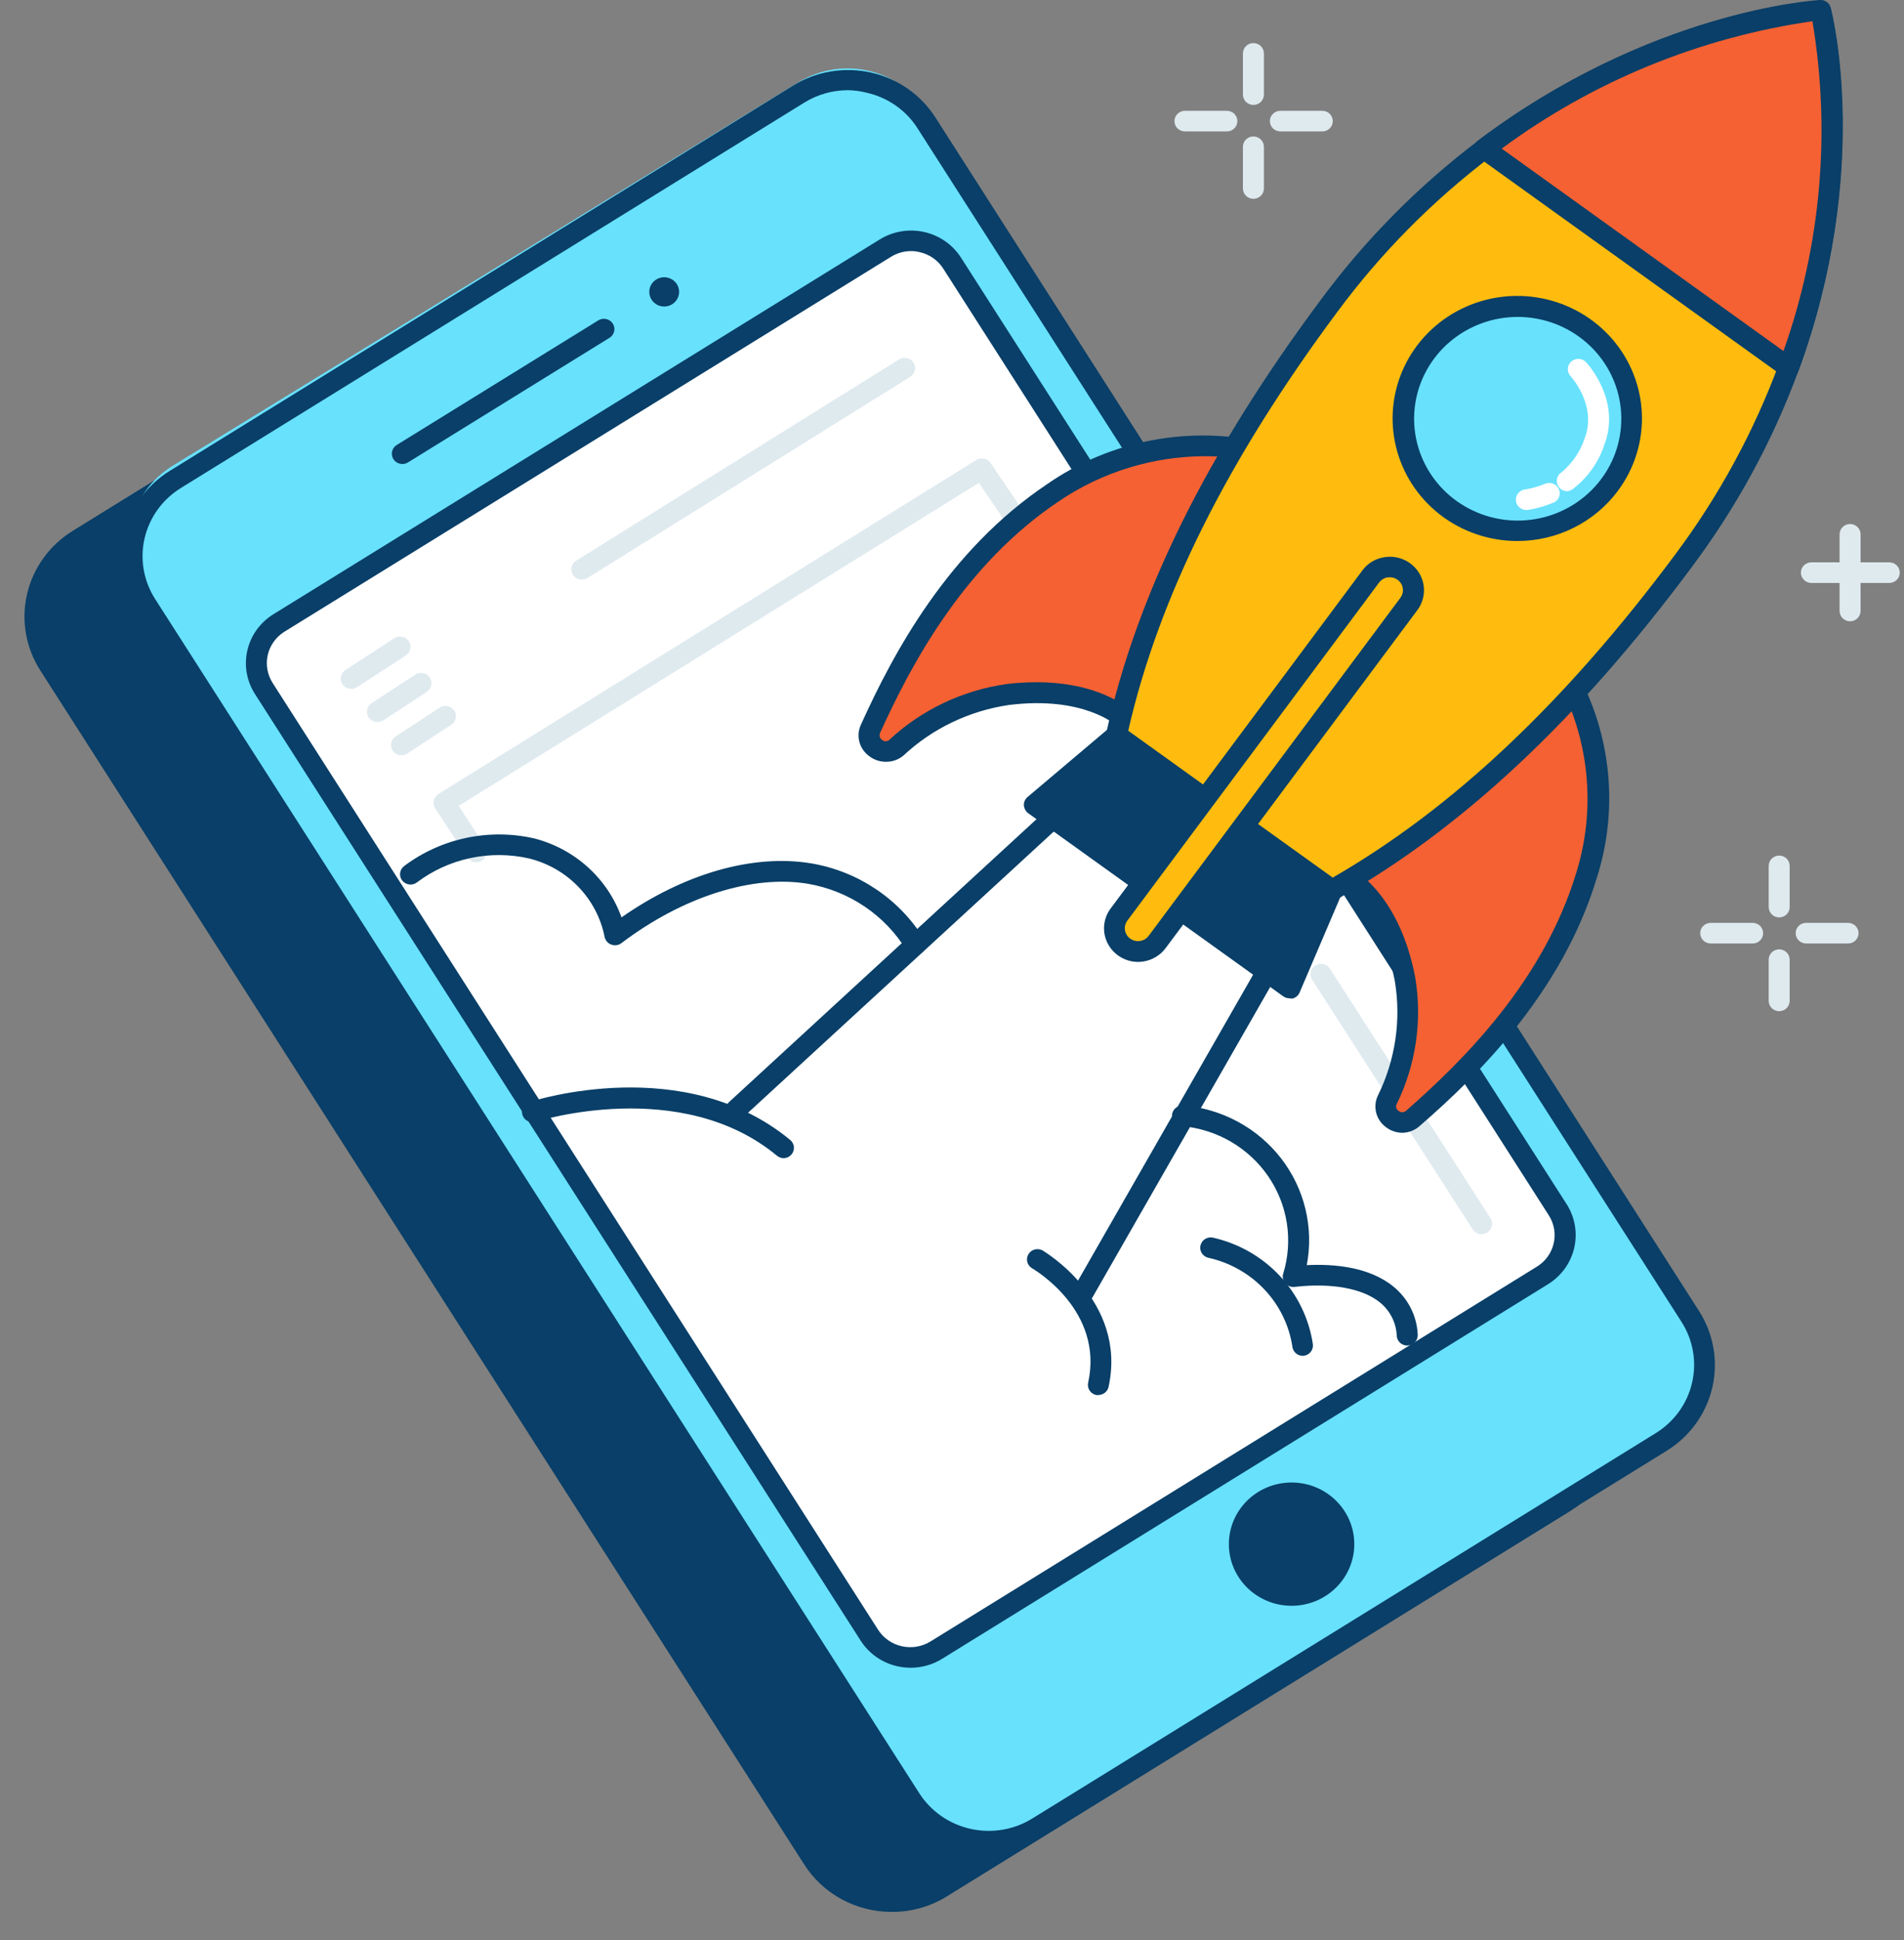 <svg width="108" height="110" viewBox="0 0 108 110" fill="none" xmlns="http://www.w3.org/2000/svg">
<rect x="0" y="0" width="108" height="110" fill="#808080" stroke="none"/>
<g id="&#240;&#159;&#166;&#134; illustration &#34;Startup&#34;">
<g id="Group">
<path id="Vector" d="M100.92 52.012C100.762 52.012 100.611 51.95 100.499 51.84C100.388 51.731 100.325 51.582 100.325 51.427V49.09C100.325 48.935 100.388 48.786 100.499 48.677C100.611 48.567 100.762 48.506 100.92 48.506C101.078 48.506 101.229 48.567 101.341 48.677C101.452 48.786 101.515 48.935 101.515 49.09V51.427C101.515 51.582 101.452 51.731 101.341 51.84C101.229 51.95 101.078 52.012 100.92 52.012Z" fill="#DFEAEF"/>
<path id="Vector_2" d="M100.92 57.329C100.762 57.329 100.611 57.267 100.499 57.158C100.388 57.048 100.325 56.9 100.325 56.745V54.407C100.325 54.252 100.388 54.104 100.499 53.994C100.611 53.885 100.762 53.823 100.92 53.823C101.078 53.823 101.229 53.885 101.341 53.994C101.452 54.104 101.515 54.252 101.515 54.407V56.745C101.515 56.9 101.452 57.048 101.341 57.158C101.229 57.267 101.078 57.329 100.92 57.329Z" fill="#DFEAEF"/>
<path id="Vector_3" d="M104.828 53.49H102.449C102.291 53.49 102.14 53.428 102.028 53.319C101.917 53.209 101.854 53.06 101.854 52.906C101.854 52.751 101.917 52.602 102.028 52.492C102.14 52.383 102.291 52.321 102.449 52.321H104.828C104.986 52.321 105.137 52.383 105.249 52.492C105.36 52.602 105.423 52.751 105.423 52.906C105.423 53.06 105.36 53.209 105.249 53.319C105.137 53.428 104.986 53.49 104.828 53.49Z" fill="#DFEAEF"/>
<path id="Vector_4" d="M99.415 53.49H97.036C96.878 53.49 96.727 53.428 96.615 53.319C96.504 53.209 96.441 53.06 96.441 52.906C96.441 52.751 96.504 52.602 96.615 52.492C96.727 52.383 96.878 52.321 97.036 52.321H99.415C99.573 52.321 99.724 52.383 99.836 52.492C99.947 52.602 100.01 52.751 100.01 52.906C100.01 53.06 99.947 53.209 99.836 53.319C99.724 53.428 99.573 53.49 99.415 53.49Z" fill="#DFEAEF"/>
<path id="Vector_5" d="M71.097 5.949C70.939 5.949 70.788 5.887 70.676 5.778C70.565 5.668 70.502 5.519 70.502 5.365V3.027C70.502 2.872 70.565 2.724 70.676 2.614C70.788 2.504 70.939 2.443 71.097 2.443C71.254 2.443 71.406 2.504 71.517 2.614C71.629 2.724 71.692 2.872 71.692 3.027V5.365C71.692 5.519 71.629 5.668 71.517 5.778C71.406 5.887 71.254 5.949 71.097 5.949Z" fill="#DFEAEF"/>
<path id="Vector_6" d="M71.097 11.272C70.939 11.272 70.788 11.211 70.676 11.101C70.565 10.991 70.502 10.843 70.502 10.688V8.321C70.502 8.166 70.565 8.018 70.676 7.908C70.788 7.798 70.939 7.737 71.097 7.737C71.254 7.737 71.406 7.798 71.517 7.908C71.629 8.018 71.692 8.166 71.692 8.321V10.688C71.692 10.843 71.629 10.991 71.517 11.101C71.406 11.211 71.254 11.272 71.097 11.272Z" fill="#DFEAEF"/>
<path id="Vector_7" d="M75.005 7.451H72.626C72.468 7.451 72.317 7.389 72.205 7.279C72.093 7.17 72.031 7.021 72.031 6.866C72.031 6.711 72.093 6.563 72.205 6.453C72.317 6.343 72.468 6.282 72.626 6.282H75.005C75.162 6.282 75.314 6.343 75.425 6.453C75.537 6.563 75.6 6.711 75.6 6.866C75.6 7.021 75.537 7.17 75.425 7.279C75.314 7.389 75.162 7.451 75.005 7.451Z" fill="#DFEAEF"/>
<path id="Vector_8" d="M69.592 7.451H67.213C67.055 7.451 66.904 7.389 66.792 7.279C66.681 7.17 66.618 7.021 66.618 6.866C66.618 6.711 66.681 6.563 66.792 6.453C66.904 6.343 67.055 6.282 67.213 6.282H69.592C69.75 6.282 69.901 6.343 70.013 6.453C70.124 6.563 70.187 6.711 70.187 6.866C70.187 7.021 70.124 7.17 70.013 7.279C69.901 7.389 69.75 7.451 69.592 7.451Z" fill="#DFEAEF"/>
<path id="Vector_9" d="M104.941 35.224C104.783 35.224 104.632 35.162 104.52 35.053C104.409 34.943 104.346 34.795 104.346 34.64V30.292C104.346 30.137 104.409 29.989 104.52 29.879C104.632 29.77 104.783 29.708 104.941 29.708C105.099 29.708 105.25 29.77 105.362 29.879C105.473 29.989 105.536 30.137 105.536 30.292V34.64C105.536 34.795 105.473 34.943 105.362 35.053C105.25 35.162 105.099 35.224 104.941 35.224Z" fill="#DFEAEF"/>
<path id="Vector_10" d="M107.148 33.05H102.746C102.588 33.05 102.437 32.988 102.326 32.879C102.214 32.769 102.151 32.621 102.151 32.466C102.151 32.311 102.214 32.162 102.326 32.053C102.437 31.943 102.588 31.881 102.746 31.881H107.166C107.323 31.881 107.475 31.943 107.586 32.053C107.698 32.162 107.76 32.311 107.76 32.466C107.76 32.621 107.698 32.769 107.586 32.879C107.475 32.988 107.323 33.05 107.166 33.05H107.148Z" fill="#DFEAEF"/>
</g>
<path id="Vector_11" d="M53.365 107.009L88.723 85.169C91.178 83.652 91.918 80.467 90.374 78.055L47.046 10.358C45.502 7.946 42.26 7.22 39.805 8.737L4.446 30.577C1.991 32.094 1.252 35.279 2.796 37.692L46.123 105.388C47.667 107.8 50.909 108.526 53.365 107.009Z" fill="#093F68"/>
<path id="Vector_12" d="M50.582 108.394C49.592 108.396 48.617 108.151 47.749 107.682C46.882 107.213 46.149 106.535 45.621 105.712L2.29 38.017C1.88 37.379 1.602 36.668 1.472 35.925C1.342 35.181 1.363 34.42 1.533 33.685C1.704 32.949 2.02 32.254 2.464 31.639C2.908 31.023 3.472 30.5 4.122 30.099L39.483 8.251C40.796 7.443 42.382 7.179 43.893 7.517C45.404 7.856 46.716 8.769 47.543 10.057L90.88 77.751C91.707 79.038 91.98 80.594 91.64 82.079C91.3 83.563 90.374 84.855 89.066 85.669L53.705 107.517C52.77 108.096 51.687 108.4 50.582 108.394ZM42.588 8.543C41.714 8.541 40.857 8.784 40.12 9.245L4.759 31.087C4.241 31.406 3.792 31.823 3.438 32.312C3.085 32.802 2.833 33.356 2.697 33.941C2.561 34.527 2.544 35.133 2.646 35.725C2.749 36.317 2.97 36.883 3.296 37.392L46.627 105.086C47.285 106.113 48.332 106.841 49.536 107.11C50.74 107.38 52.004 107.169 53.05 106.524L88.411 84.682C88.929 84.362 89.377 83.945 89.73 83.455C90.083 82.965 90.335 82.411 90.47 81.826C90.606 81.24 90.622 80.634 90.519 80.043C90.416 79.451 90.195 78.885 89.869 78.377L46.538 10.676C46.117 10.021 45.535 9.481 44.844 9.108C44.153 8.735 43.376 8.54 42.588 8.543Z" fill="#093F68"/>
<path id="Vector_13" d="M58.499 103.151L94.001 81.404C96.467 79.894 97.219 76.706 95.682 74.284L52.541 6.313C51.004 3.891 47.758 3.152 45.293 4.662L9.791 26.409C7.326 27.919 6.573 31.107 8.11 33.529L51.252 101.5C52.789 103.922 56.034 104.661 58.499 103.151Z" fill="#68E1FD"/>
<path id="Vector_14" d="M56.09 104.993C55.099 104.994 54.124 104.748 53.257 104.278C52.389 103.808 51.657 103.129 51.129 102.305L7.798 34.61C7.388 33.972 7.111 33.261 6.981 32.517C6.852 31.773 6.873 31.012 7.044 30.276C7.215 29.541 7.531 28.846 7.976 28.231C8.421 27.616 8.985 27.093 9.636 26.692L44.991 4.85C46.304 4.04 47.892 3.775 49.404 4.113C50.916 4.452 52.23 5.366 53.056 6.656L96.388 74.35C97.205 75.638 97.47 77.191 97.126 78.67C96.781 80.149 95.855 81.434 94.55 82.245L59.189 104.087C58.264 104.671 57.189 104.985 56.09 104.993ZM48.096 5.113C47.222 5.114 46.367 5.357 45.627 5.814L10.267 27.662C9.748 27.981 9.299 28.397 8.945 28.887C8.59 29.377 8.338 29.931 8.202 30.516C8.066 31.102 8.049 31.709 8.152 32.301C8.256 32.893 8.477 33.459 8.803 33.967L52.141 101.662C52.798 102.688 53.843 103.416 55.047 103.685C56.25 103.955 57.513 103.744 58.558 103.099L93.919 81.251C94.964 80.605 95.705 79.579 95.979 78.396C96.253 77.214 96.039 75.973 95.382 74.946L52.045 7.275C51.722 6.766 51.299 6.325 50.801 5.978C50.302 5.631 49.739 5.385 49.143 5.253C48.801 5.166 48.449 5.119 48.096 5.113Z" fill="#093F68"/>
<path id="Vector_15" d="M53.11 93.541L87.497 72.301C88.782 71.508 89.168 69.841 88.361 68.579L54.009 14.907C53.201 13.645 51.505 13.265 50.22 14.058L15.834 35.299C14.549 36.092 14.162 37.759 14.97 39.021L49.321 92.693C50.129 93.955 51.826 94.335 53.11 93.541Z" fill="white"/>
<path id="Vector_16" d="M51.653 94.551C51.088 94.552 50.531 94.412 50.036 94.144C49.541 93.877 49.123 93.49 48.822 93.02L14.46 39.343C14.227 38.978 14.069 38.572 13.995 38.147C13.922 37.722 13.934 37.288 14.032 36.867C14.13 36.447 14.311 36.05 14.565 35.699C14.819 35.348 15.141 35.049 15.513 34.821L49.904 13.574C50.654 13.112 51.559 12.961 52.422 13.153C53.285 13.346 54.035 13.867 54.508 14.603L88.87 68.279C89.338 69.017 89.49 69.906 89.293 70.754C89.096 71.601 88.565 72.338 87.817 72.802L53.425 94.054C52.894 94.381 52.28 94.553 51.653 94.551ZM51.677 14.235C51.272 14.236 50.876 14.349 50.535 14.562L16.143 35.808C15.903 35.956 15.695 36.149 15.531 36.376C15.367 36.603 15.25 36.86 15.188 37.131C15.125 37.403 15.118 37.684 15.167 37.958C15.216 38.233 15.319 38.495 15.471 38.73L49.809 92.4C50.115 92.875 50.6 93.211 51.157 93.334C51.715 93.458 52.299 93.36 52.783 93.061L87.174 71.814C87.415 71.667 87.623 71.474 87.787 71.247C87.951 71.02 88.067 70.763 88.13 70.491C88.192 70.22 88.2 69.939 88.151 69.664C88.102 69.39 87.999 69.128 87.847 68.893L53.503 15.228C53.353 14.992 53.157 14.789 52.926 14.628C52.695 14.467 52.434 14.354 52.158 14.293C52.001 14.254 51.839 14.234 51.677 14.235Z" fill="#093F68"/>
<path id="Vector_17" d="M37.675 17.378C38.141 17.378 38.52 17.007 38.52 16.548C38.52 16.09 38.141 15.719 37.675 15.719C37.209 15.719 36.83 16.09 36.83 16.548C36.83 17.007 37.209 17.378 37.675 17.378Z" fill="#093F68"/>
<path id="Vector_18" d="M34.255 18.658L22.823 25.723L34.255 18.658Z" fill="white"/>
<path id="Vector_19" d="M22.823 26.307C22.693 26.307 22.567 26.266 22.464 26.19C22.36 26.113 22.285 26.006 22.249 25.883C22.213 25.761 22.219 25.631 22.266 25.512C22.313 25.393 22.398 25.293 22.508 25.226L33.94 18.161C34.006 18.12 34.08 18.093 34.157 18.08C34.234 18.068 34.313 18.07 34.389 18.088C34.466 18.105 34.538 18.137 34.601 18.182C34.665 18.226 34.719 18.283 34.76 18.348C34.802 18.413 34.83 18.486 34.843 18.562C34.855 18.638 34.853 18.715 34.835 18.79C34.818 18.865 34.785 18.936 34.74 18.998C34.694 19.061 34.636 19.114 34.57 19.154L23.138 26.219C23.043 26.277 22.934 26.307 22.823 26.307Z" fill="#093F68"/>
<path id="Vector_20" d="M73.262 91.039C75.226 91.039 76.819 89.474 76.819 87.544C76.819 85.615 75.226 84.05 73.262 84.05C71.297 84.05 69.705 85.615 69.705 87.544C69.705 89.474 71.297 91.039 73.262 91.039Z" fill="#093F68"/>
<path id="Vector_21" d="M22.758 61.443L19.98 63.161L22.758 61.443Z" fill="#68E1FD"/>
<path id="Vector_22" d="M19.98 63.745C19.852 63.743 19.728 63.701 19.627 63.625C19.525 63.549 19.451 63.443 19.416 63.322C19.38 63.202 19.385 63.073 19.43 62.956C19.475 62.838 19.557 62.738 19.665 62.67L22.442 60.952C22.508 60.904 22.583 60.871 22.663 60.853C22.743 60.836 22.825 60.834 22.905 60.85C22.986 60.865 23.062 60.896 23.129 60.941C23.197 60.986 23.254 61.045 23.297 61.113C23.341 61.181 23.369 61.257 23.381 61.336C23.394 61.416 23.389 61.497 23.368 61.574C23.347 61.652 23.31 61.724 23.259 61.787C23.208 61.85 23.145 61.902 23.073 61.939L20.295 63.657C20.2 63.715 20.091 63.745 19.98 63.745Z" fill="#093F68"/>
<path id="Vector_23" d="M84.04 69.974C83.94 69.974 83.842 69.949 83.755 69.902C83.668 69.855 83.594 69.787 83.54 69.705L74.428 55.541C74.343 55.41 74.315 55.252 74.35 55.1C74.385 54.949 74.479 54.818 74.612 54.735C74.745 54.652 74.907 54.624 75.061 54.658C75.215 54.692 75.349 54.785 75.433 54.916L84.545 69.068C84.587 69.133 84.615 69.205 84.629 69.281C84.642 69.357 84.64 69.434 84.623 69.509C84.606 69.584 84.574 69.655 84.529 69.718C84.484 69.78 84.427 69.834 84.361 69.875C84.265 69.935 84.154 69.97 84.04 69.974Z" fill="#DFEAEF"/>
<path id="Vector_24" d="M27.01 48.885C26.911 48.885 26.813 48.861 26.726 48.814C26.638 48.767 26.564 48.699 26.511 48.617L24.685 45.829C24.641 45.764 24.612 45.692 24.598 45.615C24.583 45.539 24.584 45.461 24.601 45.385C24.618 45.31 24.65 45.239 24.695 45.175C24.74 45.112 24.797 45.059 24.863 45.017L55.376 26.079C55.508 25.997 55.668 25.97 55.82 26.003C55.973 26.036 56.106 26.126 56.191 26.254L63.781 37.45C63.829 37.514 63.864 37.586 63.883 37.663C63.903 37.741 63.905 37.821 63.892 37.899C63.878 37.977 63.849 38.052 63.805 38.119C63.761 38.186 63.703 38.243 63.636 38.287C63.569 38.331 63.493 38.361 63.413 38.376C63.334 38.39 63.252 38.389 63.173 38.371C63.095 38.353 63.02 38.32 62.955 38.273C62.889 38.227 62.835 38.167 62.793 38.099L55.525 27.376L26.017 45.689L27.516 47.986C27.601 48.116 27.63 48.274 27.596 48.425C27.563 48.576 27.47 48.708 27.337 48.792C27.24 48.854 27.126 48.886 27.01 48.885Z" fill="#DFEAEF"/>
<path id="Vector_25" d="M41.755 63.494C41.674 63.493 41.593 63.477 41.519 63.445C41.444 63.412 41.377 63.365 41.321 63.307C41.214 63.193 41.157 63.043 41.163 62.889C41.169 62.734 41.236 62.588 41.351 62.483L64.863 40.863C64.979 40.757 65.132 40.7 65.29 40.705C65.448 40.709 65.597 40.776 65.705 40.889C65.813 41.002 65.871 41.153 65.866 41.308C65.861 41.463 65.793 41.61 65.678 41.716L42.16 63.336C42.05 63.437 41.906 63.493 41.755 63.494Z" fill="#093F68"/>
<path id="Vector_26" d="M61.461 73.842C61.359 73.842 61.259 73.816 61.17 73.766C61.101 73.729 61.041 73.679 60.992 73.619C60.944 73.559 60.908 73.49 60.886 73.416C60.864 73.342 60.858 73.265 60.867 73.189C60.876 73.112 60.9 73.039 60.938 72.971L74.791 48.78C74.87 48.645 75 48.547 75.153 48.506C75.305 48.466 75.468 48.486 75.606 48.564C75.743 48.641 75.843 48.769 75.884 48.919C75.926 49.07 75.904 49.23 75.826 49.364L61.967 73.556C61.915 73.642 61.841 73.714 61.752 73.764C61.664 73.814 61.563 73.841 61.461 73.842Z" fill="#093F68"/>
<path id="Vector_27" d="M51.921 54.144C51.822 54.145 51.724 54.121 51.637 54.075C51.55 54.029 51.475 53.962 51.421 53.881C50.82 52.896 50.01 52.048 49.046 51.397C48.083 50.746 46.988 50.306 45.836 50.106C42.683 49.581 38.728 50.837 35.254 53.466C35.172 53.531 35.073 53.572 34.968 53.587C34.864 53.601 34.757 53.588 34.66 53.548C34.564 53.511 34.479 53.45 34.415 53.371C34.35 53.292 34.307 53.198 34.291 53.098C34.077 52.037 33.561 51.058 32.803 50.274C32.045 49.489 31.076 48.933 30.008 48.669C28.91 48.42 27.768 48.414 26.667 48.651C25.565 48.887 24.531 49.36 23.638 50.036C23.575 50.082 23.503 50.115 23.427 50.133C23.351 50.151 23.272 50.154 23.194 50.142C23.117 50.13 23.043 50.103 22.976 50.063C22.909 50.023 22.851 49.97 22.805 49.908C22.713 49.784 22.674 49.629 22.698 49.477C22.721 49.325 22.805 49.188 22.93 49.096C23.968 48.318 25.167 47.774 26.443 47.505C27.719 47.235 29.04 47.245 30.312 47.535C31.445 47.828 32.488 48.389 33.35 49.169C34.211 49.95 34.865 50.925 35.254 52.011C38.823 49.516 42.731 48.4 46.026 48.95C47.342 49.175 48.593 49.675 49.695 50.416C50.797 51.157 51.724 52.121 52.414 53.244C52.472 53.333 52.504 53.434 52.508 53.539C52.512 53.644 52.487 53.748 52.436 53.84C52.385 53.932 52.309 54.009 52.218 54.062C52.126 54.116 52.021 54.144 51.915 54.144H51.921Z" fill="#093F68"/>
<path id="Vector_28" d="M44.456 65.662C44.314 65.662 44.177 65.612 44.069 65.521C38.603 60.999 30.49 63.57 30.389 63.593C30.24 63.641 30.077 63.63 29.937 63.561C29.796 63.492 29.689 63.371 29.639 63.225C29.614 63.152 29.604 63.075 29.609 62.998C29.614 62.921 29.635 62.846 29.67 62.777C29.704 62.708 29.753 62.647 29.812 62.596C29.871 62.546 29.94 62.507 30.014 62.483C30.371 62.372 38.835 59.684 44.819 64.627C44.913 64.704 44.981 64.808 45.013 64.924C45.045 65.04 45.04 65.163 44.998 65.276C44.957 65.389 44.881 65.487 44.78 65.556C44.68 65.625 44.56 65.662 44.438 65.662H44.456Z" fill="#093F68"/>
<path id="Vector_29" d="M79.823 76.284C79.672 76.285 79.526 76.229 79.416 76.128C79.306 76.027 79.238 75.889 79.228 75.741C79.214 75.376 79.123 75.019 78.959 74.692C78.794 74.364 78.562 74.075 78.276 73.842C77.289 73.041 75.522 72.72 73.422 72.96C73.325 72.971 73.226 72.957 73.135 72.921C73.043 72.885 72.963 72.828 72.9 72.754C72.837 72.68 72.793 72.591 72.773 72.497C72.754 72.402 72.758 72.304 72.786 72.212C73.071 71.285 73.142 70.308 72.994 69.351C72.846 68.394 72.483 67.482 71.931 66.681C71.379 65.879 70.652 65.209 69.803 64.718C68.954 64.227 68.004 63.929 67.022 63.844C66.865 63.83 66.719 63.755 66.618 63.636C66.516 63.516 66.467 63.362 66.481 63.207C66.495 63.052 66.572 62.909 66.693 62.809C66.815 62.71 66.972 62.661 67.129 62.675C68.215 62.768 69.269 63.083 70.223 63.6C71.177 64.117 72.011 64.825 72.67 65.677C73.329 66.53 73.799 67.509 74.049 68.551C74.3 69.593 74.325 70.674 74.124 71.727C75.6 71.651 77.64 71.803 79.031 72.936C79.443 73.269 79.778 73.683 80.017 74.151C80.256 74.619 80.392 75.131 80.417 75.653C80.423 75.73 80.413 75.807 80.388 75.88C80.364 75.953 80.324 76.021 80.273 76.079C80.222 76.137 80.159 76.185 80.089 76.219C80.019 76.253 79.942 76.273 79.864 76.279L79.823 76.284Z" fill="#093F68"/>
<path id="Vector_30" d="M73.904 76.869C73.759 76.87 73.618 76.819 73.509 76.725C73.399 76.632 73.328 76.502 73.309 76.361C73.128 75.145 72.576 74.013 71.727 73.112C70.877 72.211 69.77 71.583 68.551 71.312C68.474 71.296 68.402 71.265 68.337 71.222C68.273 71.178 68.218 71.122 68.175 71.058C68.132 70.993 68.103 70.921 68.089 70.845C68.075 70.769 68.076 70.692 68.093 70.617C68.109 70.541 68.141 70.47 68.185 70.406C68.229 70.343 68.286 70.289 68.352 70.247C68.418 70.205 68.491 70.177 68.568 70.163C68.645 70.149 68.724 70.15 68.801 70.167C70.255 70.496 71.574 71.249 72.586 72.327C73.597 73.405 74.254 74.758 74.469 76.209C74.49 76.362 74.447 76.517 74.351 76.64C74.255 76.762 74.114 76.843 73.958 76.863L73.904 76.869Z" fill="#093F68"/>
<path id="Vector_31" d="M71.596 25.641C69.569 25.183 67.467 25.149 65.425 25.542C63.384 25.934 61.45 26.745 59.748 27.92C54.746 31.268 51.676 36.246 49.381 41.312C49.297 41.501 49.282 41.712 49.336 41.911C49.39 42.109 49.511 42.284 49.679 42.407C49.847 42.529 50.053 42.592 50.262 42.586C50.471 42.579 50.672 42.503 50.832 42.37C52.579 40.752 54.787 39.696 57.16 39.343C61.812 38.794 63.757 40.711 63.757 40.711L71.596 25.641Z" fill="#F56132"/>
<path id="Vector_32" d="M50.231 43.188C49.907 43.186 49.592 43.082 49.333 42.89C49.046 42.693 48.839 42.402 48.749 42.07C48.658 41.737 48.691 41.384 48.839 41.073C50.671 37.029 53.764 31.215 59.415 27.435C61.188 26.208 63.206 25.365 65.336 24.962C67.466 24.559 69.659 24.605 71.769 25.097C71.852 25.122 71.928 25.165 71.993 25.222C72.058 25.279 72.109 25.349 72.143 25.427C72.177 25.506 72.193 25.591 72.19 25.676C72.187 25.762 72.165 25.845 72.126 25.921L64.286 40.991C64.244 41.074 64.182 41.146 64.105 41.201C64.028 41.256 63.94 41.292 63.846 41.307C63.753 41.32 63.658 41.312 63.57 41.282C63.481 41.253 63.4 41.203 63.334 41.137C63.334 41.137 61.491 39.437 57.232 39.968C54.977 40.298 52.88 41.304 51.23 42.849C50.95 43.077 50.595 43.197 50.231 43.188ZM68.408 25.863C65.434 25.863 62.531 26.749 60.081 28.405C54.686 32.01 51.7 37.637 49.922 41.546C49.889 41.616 49.882 41.694 49.902 41.768C49.923 41.842 49.97 41.907 50.035 41.949C50.09 41.998 50.162 42.025 50.237 42.025C50.312 42.025 50.384 41.998 50.439 41.949C52.269 40.244 54.593 39.137 57.089 38.782C60.527 38.373 62.591 39.256 63.543 39.846L70.716 26.067C69.954 25.933 69.182 25.865 68.408 25.863Z" fill="#093F68"/>
<path id="Vector_33" d="M88.596 37.836C89.656 39.593 90.327 41.551 90.567 43.58C90.807 45.61 90.609 47.666 89.988 49.616C88.263 55.319 84.361 59.701 80.15 63.388C79.993 63.529 79.792 63.613 79.58 63.625C79.368 63.637 79.158 63.577 78.986 63.454C78.814 63.332 78.691 63.155 78.636 62.954C78.581 62.752 78.599 62.538 78.686 62.348C79.725 60.224 80.075 57.838 79.692 55.512C78.811 50.989 76.367 49.75 76.367 49.75L88.596 37.836Z" fill="#F56132"/>
<path id="Vector_34" d="M79.549 64.224C79.223 64.221 78.906 64.117 78.645 63.926C78.362 63.729 78.158 63.442 78.068 63.113C77.978 62.785 78.007 62.436 78.151 62.126C79.147 60.112 79.486 57.845 79.121 55.634C78.318 51.491 76.147 50.293 76.105 50.282C76.022 50.239 75.95 50.178 75.895 50.103C75.841 50.028 75.805 49.941 75.791 49.85C75.777 49.759 75.786 49.666 75.815 49.578C75.845 49.491 75.895 49.411 75.962 49.347L88.191 37.432C88.253 37.371 88.328 37.325 88.41 37.295C88.492 37.266 88.58 37.255 88.667 37.263C88.754 37.271 88.838 37.298 88.913 37.341C88.988 37.385 89.052 37.444 89.101 37.514C90.215 39.341 90.922 41.38 91.175 43.495C91.428 45.61 91.222 47.754 90.571 49.785C88.626 56.213 83.927 60.887 80.56 63.809C80.288 64.067 79.927 64.215 79.549 64.224ZM77.301 49.691C78.157 50.404 79.638 52.07 80.275 55.412C80.685 57.857 80.317 60.367 79.222 62.599C79.188 62.664 79.18 62.739 79.2 62.81C79.22 62.88 79.266 62.94 79.329 62.979C79.387 63.029 79.462 63.057 79.54 63.057C79.618 63.057 79.693 63.029 79.751 62.979C83.005 60.128 87.549 55.623 89.411 49.481C90.513 45.933 90.176 42.104 88.471 38.794L77.301 49.691Z" fill="#093F68"/>
<path id="Vector_35" d="M95.495 31.794C88.59 41.079 81.928 46.875 75.558 50.457L63.329 41.692C64.875 34.68 68.468 26.646 75.373 17.367C77.861 13.996 80.827 10.993 84.182 8.45C93.872 1.146 103.275 0.596 103.275 0.596C103.275 0.596 105.607 9.566 101.461 20.855C100.012 24.762 98.004 28.445 95.495 31.794Z" fill="#FFBC0E"/>
<path id="Vector_36" d="M75.558 51.041C75.431 51.04 75.308 50.999 75.207 50.925L62.978 42.16C62.887 42.094 62.816 42.004 62.775 41.901C62.734 41.797 62.724 41.684 62.746 41.575C64.477 33.716 68.45 25.687 74.892 17.034C77.412 13.62 80.417 10.578 83.814 8C93.539 0.666 102.847 0.047 103.234 0.029C103.369 0.025 103.501 0.066 103.61 0.146C103.718 0.226 103.795 0.339 103.829 0.468C103.924 0.836 106.154 9.735 101.997 21.065C100.532 25.032 98.495 28.77 95.948 32.168C89.512 40.827 82.927 46.986 75.831 50.989C75.746 51.028 75.652 51.045 75.558 51.041ZM63.995 41.429L75.594 49.756C82.416 45.829 88.774 39.822 95.014 31.449C97.49 28.139 99.473 24.499 100.902 20.639C103.245 14.437 103.901 7.742 102.806 1.216C96.144 2.175 89.851 4.821 84.545 8.894C81.235 11.406 78.307 14.369 75.849 17.694C69.61 26.079 65.732 33.85 63.995 41.429Z" fill="#093F68"/>
<path id="Vector_37" d="M73.137 56.014L58.671 45.63L63.341 41.686L75.546 50.445L73.137 56.014Z" fill="#093F68"/>
<path id="Vector_38" d="M73.143 56.599C73.017 56.599 72.894 56.56 72.792 56.488L58.321 46.104C58.25 46.05 58.192 45.982 58.15 45.904C58.108 45.827 58.083 45.742 58.077 45.654C58.073 45.566 58.09 45.478 58.126 45.397C58.162 45.316 58.216 45.244 58.285 45.187L62.954 41.242C63.059 41.16 63.191 41.114 63.326 41.114C63.461 41.114 63.592 41.16 63.697 41.242L75.897 50.007C76.005 50.085 76.084 50.197 76.12 50.324C76.155 50.452 76.146 50.587 76.093 50.709L73.714 56.277C73.678 56.358 73.624 56.43 73.556 56.488C73.489 56.546 73.408 56.587 73.321 56.61C73.262 56.617 73.201 56.613 73.143 56.599ZM59.629 45.59L72.887 55.109L74.814 50.644L63.376 42.429L59.629 45.59Z" fill="#093F68"/>
<path id="Vector_39" d="M86.062 30.087C89.639 30.087 92.54 27.238 92.54 23.724C92.54 20.21 89.639 17.361 86.062 17.361C82.485 17.361 79.585 20.21 79.585 23.724C79.585 27.238 82.485 30.087 86.062 30.087Z" fill="#68E1FD"/>
<path id="Vector_40" d="M86.05 30.672C84.461 30.669 82.92 30.14 81.674 29.171C80.428 28.202 79.551 26.849 79.184 25.33C78.816 23.812 78.98 22.216 79.649 20.8C80.318 19.384 81.452 18.23 82.87 17.525C84.287 16.82 85.906 16.605 87.463 16.914C89.021 17.222 90.427 18.038 91.455 19.227C92.484 20.417 93.074 21.913 93.132 23.473C93.189 25.033 92.71 26.566 91.772 27.826C91.115 28.711 90.254 29.43 89.259 29.925C88.265 30.419 87.165 30.675 86.05 30.672ZM86.092 17.968C84.693 17.968 83.34 18.457 82.275 19.349C81.211 20.241 80.505 21.476 80.285 22.833C80.065 24.19 80.345 25.58 81.074 26.752C81.804 27.925 82.935 28.803 84.265 29.23C85.595 29.656 87.036 29.603 88.329 29.079C89.622 28.555 90.683 27.595 91.32 26.372C91.957 25.149 92.129 23.742 91.806 22.405C91.482 21.068 90.683 19.889 89.553 19.079C88.548 18.358 87.336 17.97 86.092 17.968Z" fill="#093F68"/>
<path id="Vector_41" d="M101.461 20.838L84.212 8.432C93.901 1.128 103.305 0.579 103.305 0.579C103.305 0.579 105.607 9.548 101.461 20.838Z" fill="#F56132"/>
<path id="Vector_42" d="M101.461 21.422C101.336 21.42 101.213 21.381 101.11 21.311L83.831 8.905C83.758 8.851 83.698 8.78 83.656 8.699C83.615 8.618 83.594 8.529 83.594 8.438C83.594 8.347 83.615 8.258 83.656 8.177C83.698 8.096 83.758 8.025 83.831 7.971C93.556 0.637 102.865 0.018 103.252 0C103.387 -0.004 103.519 0.037 103.627 0.117C103.735 0.197 103.813 0.31 103.846 0.439C103.942 0.807 106.172 9.706 102.014 21.036C101.984 21.121 101.934 21.198 101.867 21.261C101.801 21.324 101.721 21.371 101.634 21.398C101.578 21.415 101.52 21.422 101.461 21.422ZM85.182 8.426L101.164 19.903C103.292 13.902 103.857 7.474 102.806 1.204C96.409 2.126 90.349 4.609 85.182 8.426Z" fill="#093F68"/>
<path id="Vector_43" d="M79.885 34.251C80.323 33.662 80.193 32.836 79.595 32.407C78.997 31.978 78.157 32.107 77.719 32.696L63.467 51.854C63.029 52.443 63.158 53.269 63.756 53.698C64.355 54.127 65.194 53.998 65.632 53.409L79.885 34.251Z" fill="#FFBC0E"/>
<path id="Vector_44" d="M64.554 54.536C64.197 54.534 63.847 54.436 63.544 54.251C63.24 54.067 62.994 53.804 62.833 53.491C62.671 53.178 62.601 52.827 62.63 52.477C62.659 52.127 62.785 51.792 62.996 51.509L77.271 32.349C77.418 32.145 77.606 31.973 77.823 31.842C78.039 31.712 78.281 31.626 78.532 31.589C78.911 31.529 79.3 31.581 79.649 31.74C79.997 31.898 80.29 32.154 80.49 32.476C80.69 32.798 80.787 33.172 80.77 33.549C80.753 33.926 80.622 34.289 80.394 34.593L66.118 53.753C65.815 54.16 65.359 54.434 64.852 54.512C64.753 54.526 64.654 54.533 64.554 54.536ZM78.829 32.734H78.71C78.613 32.75 78.52 32.785 78.436 32.836C78.353 32.887 78.28 32.954 78.223 33.032L63.947 52.193C63.889 52.27 63.848 52.358 63.824 52.451C63.801 52.545 63.797 52.642 63.812 52.737C63.827 52.832 63.86 52.923 63.911 53.005C63.962 53.087 64.029 53.158 64.108 53.215C64.268 53.33 64.468 53.379 64.665 53.349C64.861 53.319 65.037 53.215 65.155 53.057L79.43 33.897C79.513 33.789 79.563 33.66 79.576 33.525C79.588 33.389 79.562 33.254 79.5 33.132C79.439 33.011 79.344 32.909 79.226 32.838C79.109 32.766 78.973 32.728 78.835 32.728L78.829 32.734Z" fill="#093F68"/>
<path id="Vector_45" d="M88.899 27.85C88.771 27.849 88.646 27.808 88.544 27.733C88.441 27.657 88.366 27.551 88.33 27.43C88.294 27.309 88.299 27.18 88.343 27.062C88.388 26.944 88.47 26.843 88.578 26.774C89.191 26.261 89.647 25.589 89.892 24.834C90.588 22.988 89.149 21.404 89.09 21.328C88.982 21.215 88.925 21.064 88.932 20.908C88.938 20.753 89.006 20.607 89.122 20.502C89.238 20.396 89.392 20.34 89.55 20.346C89.708 20.352 89.857 20.42 89.964 20.534C90.047 20.622 91.962 22.696 91.005 25.209C90.68 26.203 90.058 27.078 89.22 27.721C89.129 27.794 89.017 27.839 88.899 27.85Z" fill="white"/>
<path id="Vector_46" d="M86.615 28.913C86.457 28.922 86.302 28.869 86.184 28.767C86.066 28.663 85.994 28.519 85.985 28.364C85.975 28.209 86.029 28.056 86.134 27.94C86.239 27.824 86.386 27.753 86.544 27.744C86.93 27.677 87.307 27.567 87.668 27.417C87.811 27.364 87.968 27.367 88.109 27.426C88.249 27.484 88.361 27.593 88.422 27.73C88.483 27.867 88.488 28.022 88.437 28.163C88.385 28.303 88.28 28.419 88.144 28.486C87.679 28.682 87.192 28.824 86.692 28.907L86.615 28.913Z" fill="white"/>
<path id="Vector_47" d="M19.932 39.057C19.803 39.059 19.676 39.02 19.572 38.945C19.467 38.87 19.39 38.764 19.353 38.643C19.315 38.521 19.319 38.391 19.363 38.272C19.408 38.152 19.491 38.051 19.599 37.982L22.359 36.188C22.424 36.145 22.497 36.115 22.574 36.1C22.651 36.085 22.73 36.086 22.807 36.101C22.884 36.116 22.957 36.146 23.022 36.189C23.087 36.232 23.143 36.287 23.186 36.351C23.272 36.48 23.303 36.637 23.271 36.788C23.24 36.939 23.15 37.072 23.019 37.158L20.259 38.958C20.163 39.021 20.049 39.056 19.932 39.057Z" fill="#DFEAEF"/>
<path id="Vector_48" d="M21.407 40.933C21.31 40.933 21.214 40.91 21.128 40.865C21.042 40.82 20.968 40.755 20.913 40.676C20.87 40.612 20.84 40.54 20.825 40.464C20.809 40.389 20.809 40.311 20.825 40.236C20.84 40.16 20.871 40.088 20.915 40.024C20.959 39.961 21.015 39.906 21.08 39.863L23.549 38.251C23.68 38.165 23.841 38.134 23.996 38.164C24.151 38.195 24.288 38.285 24.375 38.414C24.463 38.544 24.494 38.702 24.463 38.854C24.432 39.007 24.34 39.141 24.209 39.227L21.74 40.839C21.641 40.902 21.525 40.935 21.407 40.933Z" fill="#DFEAEF"/>
<path id="Vector_49" d="M22.769 42.82C22.642 42.819 22.519 42.778 22.417 42.703C22.316 42.628 22.241 42.523 22.204 42.404C22.168 42.284 22.171 42.156 22.214 42.039C22.257 41.921 22.337 41.82 22.442 41.751L24.911 40.138C24.975 40.09 25.049 40.056 25.128 40.037C25.206 40.018 25.288 40.016 25.368 40.029C25.448 40.042 25.524 40.071 25.592 40.114C25.66 40.158 25.718 40.214 25.763 40.28C25.808 40.346 25.838 40.421 25.853 40.499C25.868 40.577 25.866 40.657 25.848 40.735C25.83 40.812 25.796 40.885 25.749 40.949C25.701 41.014 25.64 41.068 25.571 41.108L23.102 42.721C23.004 42.786 22.888 42.82 22.769 42.82Z" fill="#DFEAEF"/>
<path id="Vector_50" d="M32.994 32.863C32.866 32.861 32.742 32.82 32.641 32.743C32.539 32.667 32.465 32.561 32.43 32.441C32.394 32.32 32.4 32.191 32.444 32.074C32.489 31.956 32.571 31.856 32.679 31.788L50.998 20.376C51.065 20.335 51.138 20.307 51.215 20.294C51.292 20.281 51.371 20.283 51.447 20.299C51.523 20.316 51.595 20.348 51.659 20.392C51.723 20.436 51.778 20.492 51.819 20.557C51.861 20.622 51.889 20.694 51.903 20.77C51.916 20.845 51.914 20.923 51.897 20.998C51.88 21.073 51.848 21.143 51.803 21.206C51.758 21.269 51.701 21.322 51.635 21.363L33.315 32.775C33.219 32.834 33.107 32.864 32.994 32.863Z" fill="#DFEAEF"/>
<path id="Vector_51" d="M62.3 79.09C62.258 79.095 62.216 79.095 62.175 79.09C62.021 79.056 61.887 78.964 61.803 78.834C61.718 78.703 61.689 78.545 61.723 78.394C62.621 74.304 58.695 71.996 58.529 71.896C58.399 71.816 58.306 71.689 58.27 71.542C58.233 71.396 58.256 71.241 58.333 71.111C58.41 70.98 58.535 70.884 58.682 70.842C58.829 70.8 58.987 70.816 59.123 70.885C59.171 70.915 63.965 73.719 62.877 78.645C62.845 78.772 62.771 78.885 62.666 78.965C62.562 79.046 62.432 79.089 62.3 79.09Z" fill="#093F68"/>
</g>
</svg>

